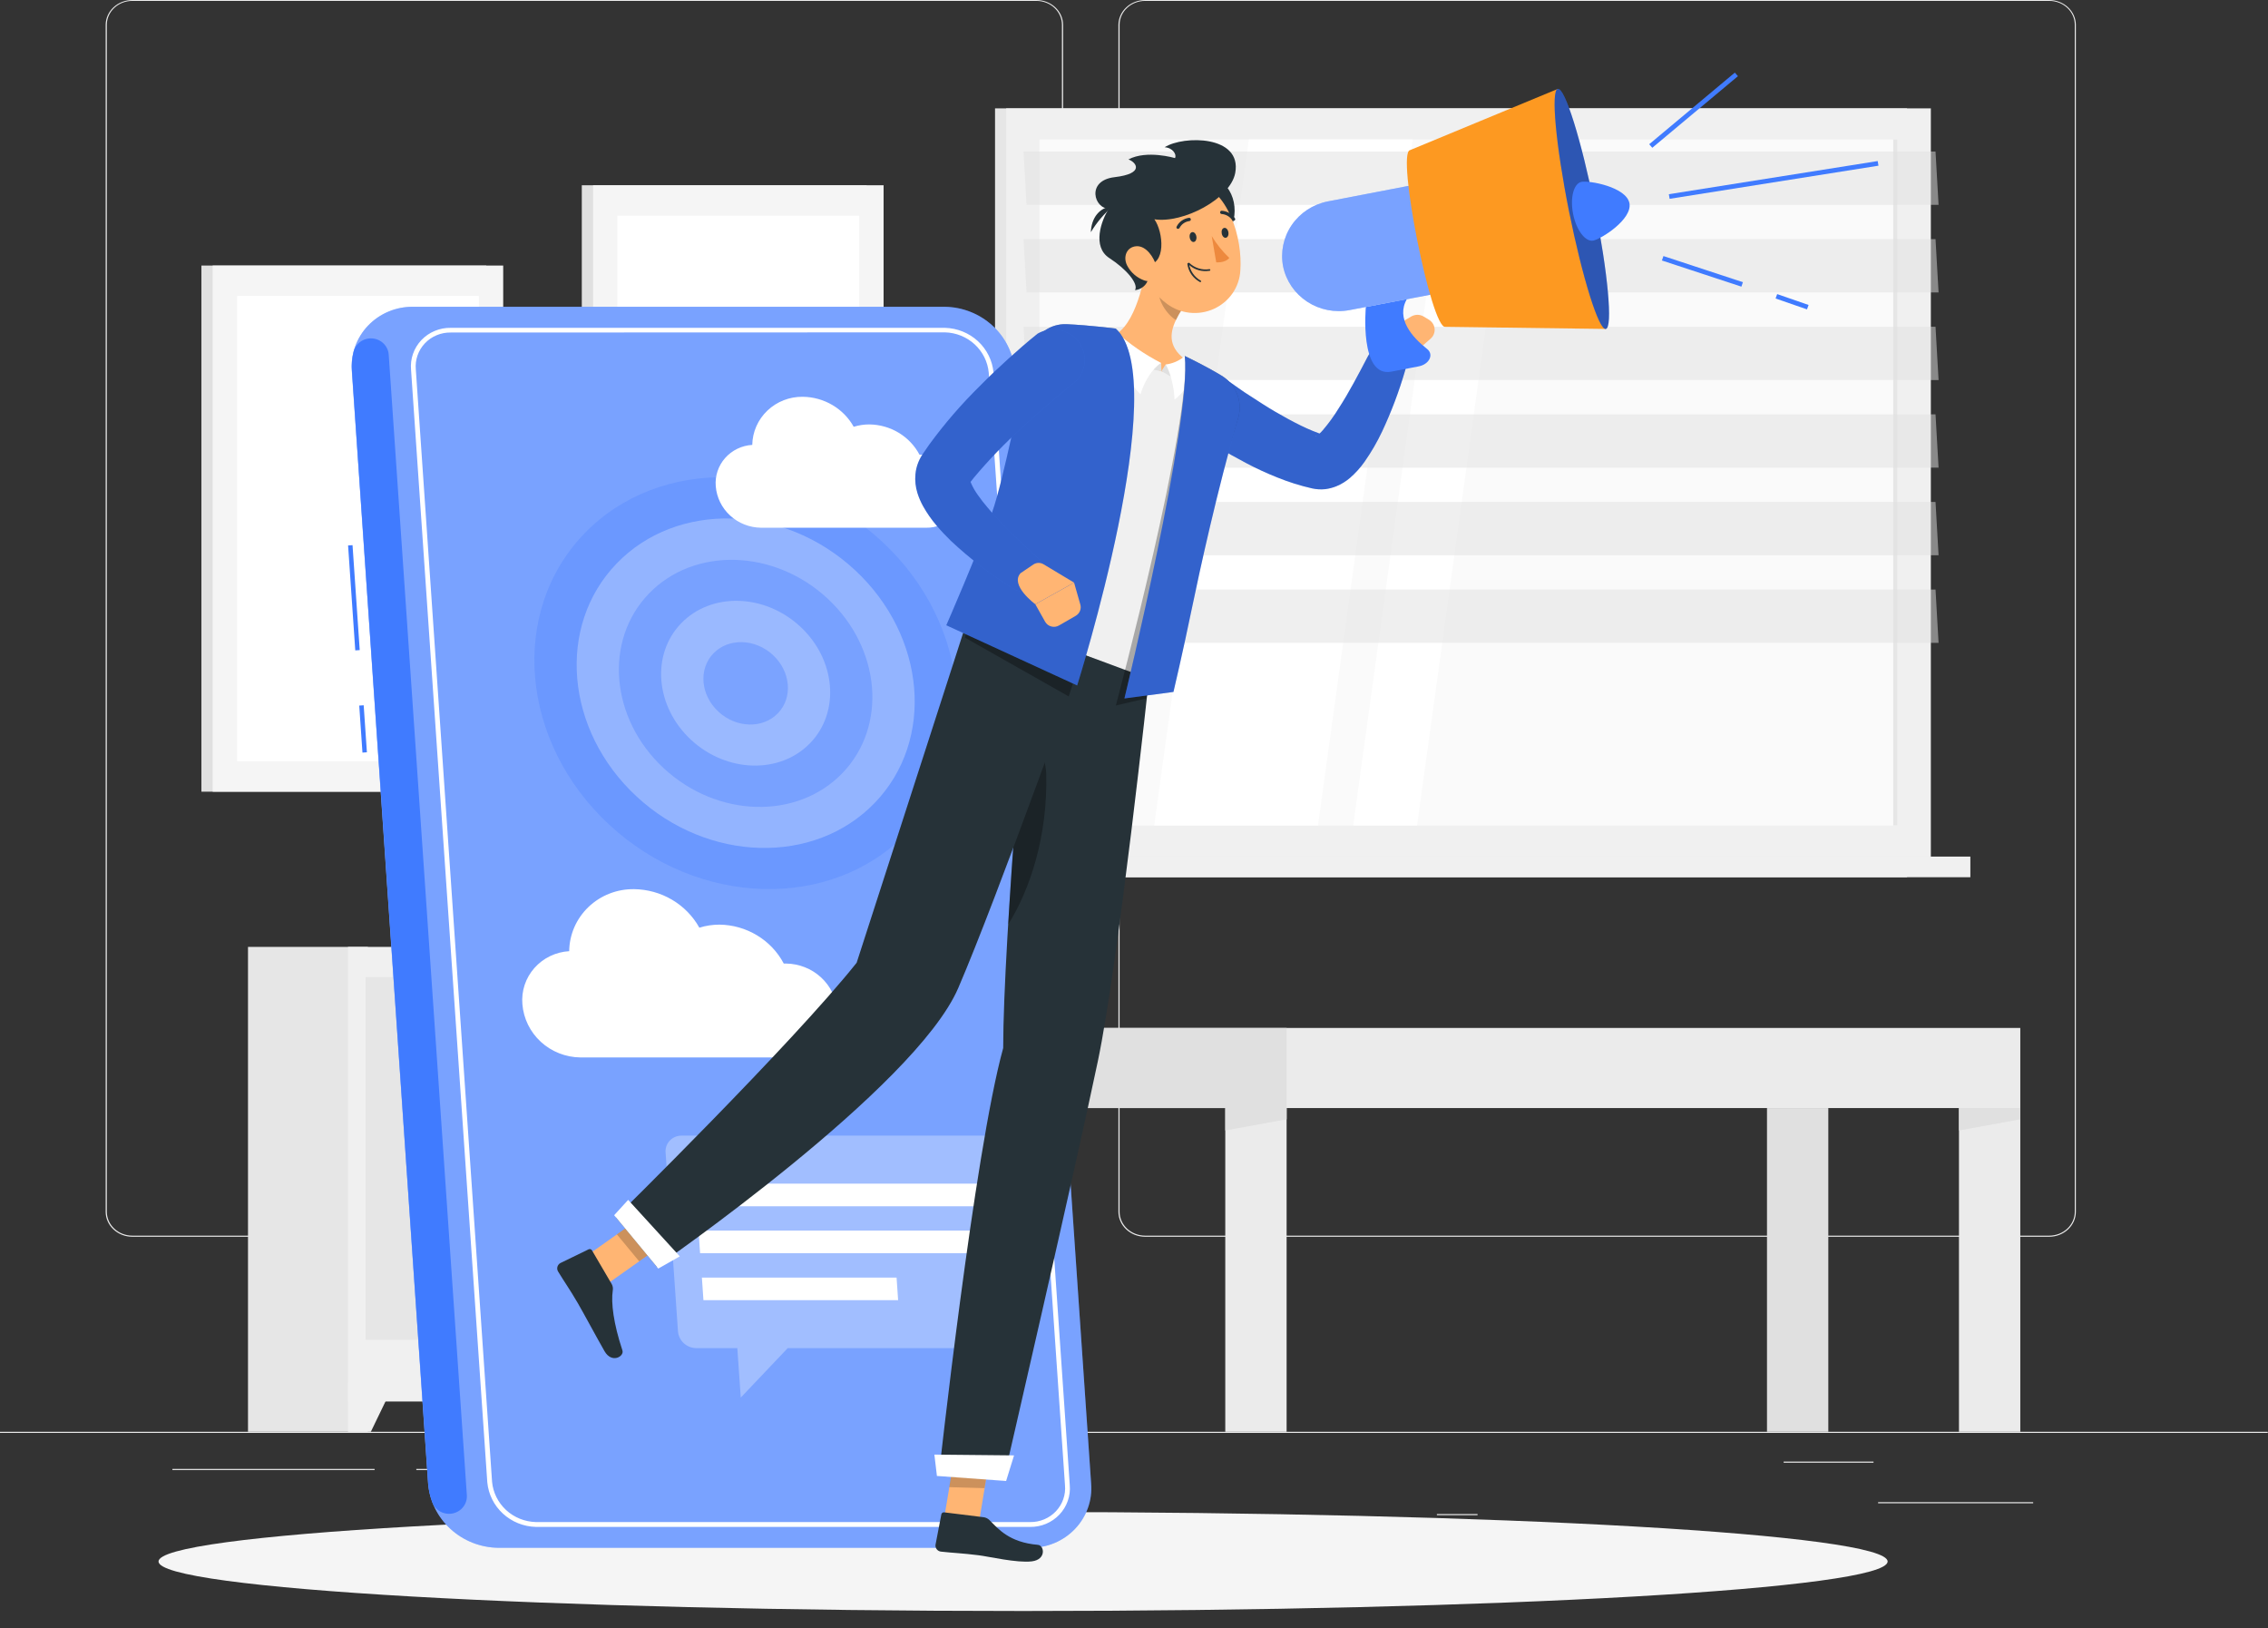 <svg width="124" height="89" viewBox="0 0 124 89" fill="none" xmlns="http://www.w3.org/2000/svg">
<rect x="0" y="0" width="124" height="89" fill="#333333" stroke="none"/>
<path d="M123.987 78.259H-4V78.319H123.987V78.259Z" fill="#EBEBEB"/>
<path d="M111.161 82.105H102.684V82.165H111.161V82.105Z" fill="#EBEBEB"/>
<path d="M80.783 82.755H78.559V82.815H80.783V82.755Z" fill="#EBEBEB"/>
<path d="M102.432 79.887H97.519V79.947H102.432V79.887Z" fill="#EBEBEB"/>
<path d="M20.481 80.289H9.426V80.348H20.481V80.289Z" fill="#EBEBEB"/>
<path d="M24.382 80.289H22.762V80.348H24.382V80.289Z" fill="#EBEBEB"/>
<path d="M53.636 81.297H29.656V81.357H53.636V81.297Z" fill="#EBEBEB"/>
<path d="M56.663 67.598H7.236C6.849 67.598 6.478 67.454 6.205 67.198C5.931 66.942 5.777 66.595 5.777 66.233V1.353C5.781 0.993 5.936 0.65 6.209 0.396C6.482 0.143 6.851 0.001 7.236 0H56.663C57.05 0 57.422 0.144 57.696 0.4C57.97 0.656 58.124 1.003 58.124 1.365V66.233C58.124 66.595 57.97 66.942 57.696 67.198C57.422 67.454 57.05 67.598 56.663 67.598V67.598ZM7.236 0.048C6.866 0.048 6.511 0.186 6.25 0.431C5.988 0.676 5.841 1.007 5.841 1.353V66.233C5.841 66.579 5.988 66.911 6.25 67.155C6.511 67.4 6.866 67.538 7.236 67.538H56.663C57.033 67.538 57.388 67.4 57.65 67.156C57.912 66.911 58.059 66.579 58.06 66.233V1.353C58.059 1.007 57.912 0.675 57.65 0.431C57.388 0.186 57.033 0.048 56.663 0.048H7.236Z" fill="#EBEBEB"/>
<path d="M112.039 67.598H62.61C62.223 67.598 61.851 67.454 61.577 67.198C61.303 66.942 61.149 66.595 61.148 66.233V1.353C61.153 0.993 61.308 0.649 61.582 0.396C61.855 0.143 62.225 0.001 62.61 0H112.039C112.423 0.001 112.792 0.144 113.065 0.397C113.337 0.65 113.492 0.994 113.495 1.353V66.233C113.495 66.594 113.342 66.941 113.069 67.197C112.796 67.453 112.426 67.597 112.039 67.598V67.598ZM62.61 0.048C62.24 0.048 61.885 0.186 61.623 0.431C61.361 0.675 61.213 1.007 61.212 1.353V66.233C61.213 66.579 61.361 66.911 61.623 67.156C61.885 67.4 62.24 67.538 62.61 67.538H112.039C112.409 67.538 112.764 67.4 113.026 67.156C113.288 66.911 113.436 66.579 113.436 66.233V1.353C113.436 1.007 113.288 0.675 113.026 0.431C112.764 0.186 112.409 0.048 112.039 0.048H62.61Z" fill="#EBEBEB"/>
<path d="M104.264 5.923H54.402V46.822H104.264V5.923Z" fill="#E6E6E6"/>
<path d="M105.567 5.923H55.012V46.822H105.567V5.923Z" fill="#F0F0F0"/>
<path d="M104.264 46.819H54.402V47.947H104.264V46.819Z" fill="#E6E6E6"/>
<path d="M107.727 46.819H57.172V47.947H107.727V46.819Z" fill="#F0F0F0"/>
<path d="M103.742 45.122V7.623L56.83 7.623V45.122H103.742Z" fill="#FAFAFA"/>
<path d="M63.105 45.12L68.279 7.623H77.235L72.059 45.12H63.105Z" fill="white"/>
<path d="M73.984 45.12L79.16 7.623H82.652L77.476 45.12H73.984Z" fill="white"/>
<path d="M103.742 45.119V7.62H103.512V45.119H103.742Z" fill="#E6E6E6"/>
<path opacity="0.5" d="M105.989 11.197H56.127L55.961 8.283H105.822L105.989 11.197Z" fill="#E0E0E0"/>
<path opacity="0.5" d="M105.989 15.984H56.127L55.961 13.072H105.822L105.989 15.984Z" fill="#E0E0E0"/>
<path opacity="0.5" d="M105.989 20.772H56.127L55.961 17.86H105.822L105.989 20.772Z" fill="#E0E0E0"/>
<path opacity="0.5" d="M105.989 25.562H56.127L55.961 22.648H105.822L105.989 25.562Z" fill="#E0E0E0"/>
<path opacity="0.5" d="M105.989 30.35H56.127L55.961 27.436H105.822L105.989 30.35Z" fill="#E0E0E0"/>
<path opacity="0.5" d="M105.989 35.138H56.127L55.961 32.224H105.822L105.989 35.138Z" fill="#E0E0E0"/>
<path d="M26.588 14.514H11.012V43.272H26.588V14.514Z" fill="#E0E0E0"/>
<path d="M27.512 14.514H11.629V43.272H27.512V14.514Z" fill="#F5F5F5"/>
<path d="M12.961 16.177L12.961 41.608H26.182V16.177H12.961Z" fill="white"/>
<path d="M47.385 10.126H31.809V38.884H47.385V10.126Z" fill="#E0E0E0"/>
<path d="M48.309 10.126H32.426V38.884H48.309V10.126Z" fill="#F5F5F5"/>
<path d="M33.754 11.789V37.22H46.978V11.789H33.754Z" fill="white"/>
<path d="M44.618 51.755H38.062V78.259H44.618V51.755Z" fill="#E6E6E6"/>
<path d="M43.372 78.259H44.616V75.561H42.066L43.372 78.259Z" fill="#F0F0F0"/>
<path d="M20.114 51.755H13.559V78.259H20.114V51.755Z" fill="#E6E6E6"/>
<path d="M44.62 51.755H19.027V76.603H44.62V51.755Z" fill="#F0F0F0"/>
<path d="M32.238 53.407V73.227H43.65V53.407H32.238Z" fill="#E6E6E6"/>
<path d="M19.988 53.407V73.227H31.4V53.407H19.988Z" fill="#E6E6E6"/>
<path d="M26.823 54.165H24.566C23.619 54.173 22.701 53.868 21.973 53.304H29.416C28.688 53.868 27.77 54.173 26.823 54.165Z" fill="#F0F0F0"/>
<path d="M39.187 54.165H36.929C35.983 54.174 35.064 53.869 34.336 53.304H41.78C41.052 53.868 40.133 54.173 39.187 54.165Z" fill="#F0F0F0"/>
<path d="M20.274 78.259H19.027V75.561H21.579L20.274 78.259Z" fill="#F0F0F0"/>
<path d="M25.031 49.226C25.031 49.226 25.226 51.755 32.688 51.755C40.149 51.755 40.344 49.226 40.344 49.226H25.031Z" fill="#E6E6E6"/>
<path d="M54.445 60.564L110.457 60.564V56.185L54.445 56.185V60.564Z" fill="#EBEBEB"/>
<path d="M54.445 60.564H70.344V56.185H54.445V60.564Z" fill="#E0E0E0"/>
<path d="M107.104 78.259H110.457V60.564H107.104V78.259Z" fill="#EBEBEB"/>
<path d="M107.105 61.79L110.459 61.178V60.564H107.105V61.79Z" fill="#E0E0E0"/>
<path d="M54.447 78.259H57.801V60.564H54.447V78.259Z" fill="#E0E0E0"/>
<path d="M66.99 78.259H70.344V60.564H66.99V78.259Z" fill="#EBEBEB"/>
<path d="M66.992 61.79L70.346 61.178V60.564H66.992V61.79Z" fill="#E0E0E0"/>
<path d="M96.608 78.259H99.961V60.564H96.608V78.259Z" fill="#E0E0E0"/>
<path d="M55.936 88.053C82.041 88.053 103.203 86.842 103.203 85.347C103.203 83.853 82.041 82.642 55.936 82.642C29.83 82.642 8.668 83.853 8.668 85.347C8.668 86.842 29.83 88.053 55.936 88.053Z" fill="#F5F5F5"/>
<path d="M51.662 16.768H22.581C22.121 16.763 21.664 16.852 21.241 17.03C20.817 17.208 20.436 17.47 20.122 17.799C19.807 18.129 19.566 18.52 19.414 18.946C19.261 19.372 19.201 19.824 19.236 20.274L23.405 81.084C23.484 82.031 23.919 82.916 24.627 83.566C25.334 84.215 26.263 84.583 27.233 84.598H56.314C56.775 84.603 57.232 84.514 57.656 84.336C58.08 84.158 58.462 83.895 58.776 83.564C59.091 83.234 59.331 82.842 59.483 82.415C59.635 81.988 59.693 81.535 59.656 81.084L55.487 20.274C55.407 19.329 54.971 18.446 54.264 17.798C53.557 17.15 52.63 16.783 51.662 16.768Z" fill="#407BFF"/>
<path opacity="0.3" d="M51.662 16.768H22.581C22.121 16.763 21.664 16.852 21.241 17.03C20.817 17.208 20.436 17.47 20.122 17.799C19.807 18.129 19.566 18.52 19.414 18.946C19.261 19.372 19.201 19.824 19.236 20.274L23.405 81.084C23.484 82.031 23.919 82.916 24.627 83.566C25.334 84.215 26.263 84.583 27.233 84.598H56.314C56.775 84.603 57.232 84.514 57.656 84.336C58.08 84.158 58.462 83.895 58.776 83.564C59.091 83.234 59.331 82.842 59.483 82.415C59.635 81.988 59.693 81.535 59.656 81.084L55.487 20.274C55.407 19.329 54.971 18.446 54.264 17.798C53.557 17.15 52.63 16.783 51.662 16.768Z" fill="white"/>
<path d="M19.274 29.797L19.031 29.813L19.424 35.549L19.667 35.533L19.274 29.797Z" fill="#407BFF"/>
<path d="M19.884 38.548L19.641 38.565L19.817 41.135L20.06 41.119L19.884 38.548Z" fill="#407BFF"/>
<path d="M25.523 81.705C25.543 81.937 25.476 82.168 25.334 82.355C25.193 82.542 24.987 82.671 24.755 82.72C24.523 82.769 24.281 82.733 24.074 82.619C23.867 82.505 23.71 82.322 23.631 82.102C23.51 81.778 23.436 81.44 23.412 81.096L19.243 20.274C19.218 19.932 19.246 19.588 19.326 19.253C19.375 19.026 19.507 18.823 19.697 18.684C19.888 18.545 20.123 18.479 20.36 18.498C20.597 18.517 20.818 18.62 20.983 18.788C21.147 18.955 21.244 19.176 21.254 19.409L25.523 81.705Z" fill="#407BFF"/>
<path d="M56.316 83.457H29.297C28.626 83.439 27.985 83.181 27.496 82.73C27.006 82.28 26.703 81.669 26.642 81.014L22.473 20.207C22.447 19.913 22.483 19.617 22.581 19.338C22.678 19.06 22.834 18.804 23.039 18.588C23.244 18.373 23.493 18.201 23.77 18.086C24.047 17.971 24.345 17.914 24.645 17.919H51.664C52.335 17.937 52.975 18.195 53.465 18.645C53.954 19.095 54.258 19.705 54.319 20.36L58.488 81.169C58.514 81.463 58.477 81.758 58.379 82.037C58.281 82.316 58.125 82.571 57.92 82.786C57.715 83.002 57.467 83.173 57.19 83.289C56.914 83.404 56.616 83.462 56.316 83.457ZM24.645 18.175C24.381 18.17 24.118 18.22 23.874 18.322C23.63 18.423 23.411 18.574 23.231 18.764C23.051 18.954 22.913 19.18 22.828 19.425C22.742 19.671 22.71 19.931 22.734 20.19L26.903 80.988C26.957 81.579 27.231 82.13 27.672 82.537C28.113 82.943 28.692 83.176 29.297 83.192H56.316C56.58 83.197 56.843 83.147 57.087 83.045C57.331 82.944 57.55 82.793 57.73 82.603C57.91 82.412 58.048 82.187 58.133 81.942C58.219 81.696 58.251 81.435 58.227 81.177L54.058 20.369C54.004 19.778 53.73 19.227 53.289 18.821C52.848 18.415 52.269 18.181 51.664 18.166L24.645 18.175Z" fill="white"/>
<g opacity="0.5">
<path opacity="0.5" d="M49.587 45.517C53.708 41.244 53.099 34.12 48.229 29.604C43.358 25.088 36.069 24.89 31.949 29.162C27.828 33.434 28.437 40.559 33.307 45.075C38.178 49.591 45.467 49.789 49.587 45.517Z" fill="#407BFF"/>
<path opacity="0.5" d="M47.824 43.884C51.12 40.466 50.634 34.767 46.737 31.154C42.841 27.541 37.01 27.383 33.714 30.801C30.418 34.218 30.905 39.917 34.801 43.53C38.697 47.143 44.528 47.301 47.824 43.884Z" fill="white"/>
<path opacity="0.5" d="M46.056 42.258C48.529 39.696 48.164 35.422 45.243 32.712C42.321 30.002 37.949 29.883 35.477 32.445C33.004 35.008 33.368 39.282 36.29 41.992C39.212 44.701 43.584 44.821 46.056 42.258Z" fill="#407BFF"/>
<path opacity="0.5" d="M44.296 40.614C45.944 38.905 45.701 36.054 43.752 34.247C41.803 32.441 38.887 32.361 37.239 34.071C35.59 35.78 35.834 38.63 37.782 40.437C39.731 42.244 42.647 42.323 44.296 40.614Z" fill="white"/>
<path opacity="0.5" d="M42.532 38.985C43.357 38.131 43.235 36.706 42.261 35.802C41.287 34.898 39.829 34.859 39.004 35.713C38.18 36.568 38.301 37.993 39.276 38.896C40.25 39.8 41.708 39.84 42.532 38.985Z" fill="#407BFF"/>
</g>
<path d="M42.98 52.665C42.937 52.665 42.895 52.665 42.851 52.665C42.517 52.032 42.013 51.499 41.394 51.125C40.775 50.75 40.063 50.547 39.336 50.538C38.963 50.538 38.592 50.594 38.236 50.705C37.886 50.075 37.37 49.548 36.743 49.178C36.116 48.808 35.4 48.608 34.667 48.599C34.207 48.593 33.75 48.675 33.323 48.842C32.895 49.009 32.506 49.257 32.176 49.572C31.847 49.887 31.584 50.263 31.402 50.677C31.221 51.092 31.125 51.538 31.12 51.989C30.756 52.01 30.401 52.102 30.074 52.26C29.747 52.418 29.455 52.639 29.217 52.909C28.978 53.18 28.797 53.494 28.684 53.834C28.572 54.174 28.53 54.532 28.561 54.888C28.624 55.673 28.984 56.407 29.57 56.945C30.157 57.483 30.927 57.787 31.73 57.797H43.339C43.676 57.801 44.01 57.736 44.32 57.606C44.63 57.476 44.908 57.283 45.138 57.041C45.367 56.8 45.542 56.513 45.653 56.201C45.763 55.889 45.805 55.557 45.777 55.228C45.719 54.536 45.401 53.891 44.884 53.417C44.367 52.943 43.688 52.675 42.98 52.665Z" fill="white"/>
<path d="M50.373 24.855H50.274C50.013 24.361 49.62 23.946 49.137 23.654C48.655 23.363 48.1 23.205 47.533 23.198C47.242 23.197 46.953 23.241 46.675 23.327C46.402 22.836 46 22.426 45.511 22.138C45.022 21.85 44.464 21.694 43.894 21.687C43.172 21.677 42.475 21.948 41.957 22.441C41.438 22.934 41.141 23.609 41.129 24.317C40.845 24.333 40.568 24.405 40.313 24.529C40.058 24.652 39.831 24.824 39.645 25.035C39.459 25.245 39.318 25.491 39.23 25.756C39.142 26.02 39.109 26.3 39.133 26.578C39.182 27.189 39.463 27.761 39.92 28.18C40.377 28.599 40.977 28.836 41.602 28.844H50.651C50.914 28.848 51.175 28.797 51.417 28.696C51.659 28.595 51.877 28.445 52.056 28.256C52.236 28.067 52.373 27.844 52.459 27.6C52.545 27.357 52.578 27.098 52.555 26.841C52.507 26.304 52.257 25.803 51.854 25.436C51.451 25.069 50.923 24.862 50.373 24.855Z" fill="white"/>
<path opacity="0.3" d="M53.979 62.071H37.265C37.144 62.07 37.024 62.093 36.913 62.14C36.802 62.187 36.702 62.255 36.62 62.342C36.538 62.428 36.474 62.531 36.435 62.643C36.395 62.755 36.38 62.874 36.39 62.992L37.067 72.766C37.087 73.014 37.2 73.246 37.386 73.417C37.571 73.587 37.815 73.683 38.069 73.686H40.312L40.5 76.389L43.067 73.686H54.769C54.889 73.688 55.009 73.665 55.121 73.618C55.232 73.572 55.332 73.503 55.414 73.416C55.497 73.329 55.56 73.227 55.599 73.115C55.639 73.003 55.654 72.884 55.644 72.766L54.968 62.992C54.948 62.746 54.836 62.516 54.653 62.346C54.471 62.176 54.23 62.078 53.979 62.071Z" fill="white"/>
<path d="M53.845 68.497H38.277L38.191 67.261H53.762L53.845 68.497Z" fill="white"/>
<path d="M49.104 71.064H38.46L38.375 69.829H49.019L49.104 71.064Z" fill="white"/>
<path d="M53.672 65.93H38.101L38.016 64.694H53.586L53.672 65.93Z" fill="white"/>
<path d="M67.058 20.752L67.7 21.204C67.922 21.363 68.147 21.514 68.373 21.655C68.823 21.949 69.277 22.243 69.735 22.511C70.194 22.779 70.657 23.032 71.115 23.257C71.545 23.469 71.99 23.651 72.446 23.799C72.345 23.775 72.24 23.77 72.137 23.785C72.075 23.793 72.015 23.809 71.959 23.835C71.888 23.871 71.91 23.874 71.946 23.852C72.088 23.756 72.215 23.642 72.324 23.513C72.645 23.137 72.935 22.738 73.192 22.317C73.477 21.878 73.75 21.412 74.011 20.933C74.272 20.456 74.533 19.965 74.774 19.499L74.791 19.468C74.915 19.23 75.124 19.045 75.379 18.95C75.634 18.855 75.916 18.857 76.17 18.954C76.424 19.052 76.631 19.238 76.752 19.478C76.874 19.718 76.899 19.993 76.825 20.25C76.493 21.389 76.073 22.501 75.569 23.577C75.296 24.156 74.974 24.712 74.606 25.238C74.376 25.565 74.107 25.863 73.804 26.125C73.582 26.314 73.332 26.468 73.061 26.579C72.87 26.656 72.67 26.708 72.466 26.735C72.221 26.762 71.974 26.748 71.734 26.694C71.083 26.546 70.445 26.345 69.828 26.094C69.25 25.864 68.685 25.603 68.136 25.313C67.595 25.03 67.067 24.733 66.554 24.421C66.298 24.263 66.044 24.103 65.793 23.943C65.542 23.783 65.306 23.615 65.03 23.419C64.722 23.141 64.53 22.762 64.489 22.353C64.448 21.945 64.561 21.536 64.808 21.204C65.054 20.872 65.417 20.641 65.826 20.554C66.235 20.467 66.662 20.531 67.027 20.733L67.058 20.752Z" fill="#407BFF"/>
<path opacity="0.2" d="M67.058 20.752L67.7 21.204C67.922 21.363 68.147 21.514 68.373 21.655C68.823 21.949 69.277 22.243 69.735 22.511C70.194 22.779 70.657 23.032 71.115 23.257C71.545 23.469 71.99 23.651 72.446 23.799C72.345 23.775 72.24 23.77 72.137 23.785C72.075 23.793 72.015 23.809 71.959 23.835C71.888 23.871 71.91 23.874 71.946 23.852C72.088 23.756 72.215 23.642 72.324 23.513C72.645 23.137 72.935 22.738 73.192 22.317C73.477 21.878 73.75 21.412 74.011 20.933C74.272 20.456 74.533 19.965 74.774 19.499L74.791 19.468C74.915 19.23 75.124 19.045 75.379 18.95C75.634 18.855 75.916 18.857 76.17 18.954C76.424 19.052 76.631 19.238 76.752 19.478C76.874 19.718 76.899 19.993 76.825 20.25C76.493 21.389 76.073 22.501 75.569 23.577C75.296 24.156 74.974 24.712 74.606 25.238C74.376 25.565 74.107 25.863 73.804 26.125C73.582 26.314 73.332 26.468 73.061 26.579C72.87 26.656 72.67 26.708 72.466 26.735C72.221 26.762 71.974 26.748 71.734 26.694C71.083 26.546 70.445 26.345 69.828 26.094C69.25 25.864 68.685 25.603 68.136 25.313C67.595 25.03 67.067 24.733 66.554 24.421C66.298 24.263 66.044 24.103 65.793 23.943C65.542 23.783 65.306 23.615 65.03 23.419C64.722 23.141 64.53 22.762 64.489 22.353C64.448 21.945 64.561 21.536 64.808 21.204C65.054 20.872 65.417 20.641 65.826 20.554C66.235 20.467 66.662 20.531 67.027 20.733L67.058 20.752Z" fill="black"/>
<path d="M75.387 19.052L76.048 17.957L77.316 19.299C77.133 19.688 76.802 19.992 76.394 20.147C76.303 20.178 76.205 20.187 76.109 20.175C76.013 20.162 75.921 20.128 75.841 20.075L75.597 19.922C75.455 19.831 75.354 19.691 75.315 19.529C75.275 19.366 75.302 19.196 75.387 19.052Z" fill="#FFB573"/>
<path d="M77.844 17.305L78.124 17.474C78.212 17.528 78.286 17.601 78.34 17.687C78.394 17.773 78.427 17.871 78.436 17.972C78.444 18.073 78.429 18.175 78.39 18.269C78.352 18.363 78.292 18.447 78.214 18.514L77.315 19.298L76.047 17.957L77.151 17.302C77.256 17.24 77.376 17.207 77.498 17.207C77.62 17.208 77.74 17.242 77.844 17.305Z" fill="#FFB573"/>
<path d="M51.551 83.406L53.482 83.461L54.208 79.077L52.28 79.022L51.551 83.406Z" fill="#FFB573"/>
<path d="M53.783 82.928L51.625 82.661C51.589 82.655 51.552 82.664 51.523 82.685C51.493 82.706 51.473 82.738 51.467 82.773L51.148 84.432C51.136 84.52 51.16 84.609 51.215 84.679C51.27 84.749 51.35 84.795 51.44 84.807C52.193 84.889 52.556 84.889 53.505 85.006C54.087 85.08 55.606 85.438 56.413 85.34C57.22 85.242 57.098 84.466 56.747 84.437C55.175 84.303 54.585 83.569 54.097 83.084C54.013 83 53.902 82.945 53.783 82.928Z" fill="#263238"/>
<path opacity="0.2" d="M52.274 79.025L54.205 79.08L53.829 81.339L51.898 81.284L52.274 79.025Z" fill="black"/>
<path d="M62.828 37.005C62.828 37.005 61.143 52.684 60.022 58.009C58.803 63.842 54.861 80.904 54.861 80.904L51.328 80.648C51.328 80.648 53.264 62.998 54.848 57.285C54.848 51.352 56.311 34.725 56.311 34.725L62.828 37.005Z" fill="#263238"/>
<path opacity="0.3" d="M57.201 42.305C57.169 41.079 56.491 40.684 55.823 40.699C55.579 43.648 55.319 47.265 55.121 50.528C56.306 48.644 57.288 45.711 57.201 42.305Z" fill="black"/>
<path d="M51.225 80.672L55.008 80.947L55.442 79.548L51.086 79.505L51.225 80.672Z" fill="white"/>
<path d="M31.969 68.713L33.185 70.187L36.825 67.613L35.606 66.141L31.969 68.713Z" fill="#FFB573"/>
<path d="M33.448 70.19L32.366 68.343C32.349 68.311 32.32 68.288 32.285 68.277C32.251 68.266 32.213 68.269 32.181 68.285L30.637 69.036C30.559 69.079 30.502 69.152 30.477 69.237C30.453 69.322 30.464 69.413 30.508 69.49C30.896 70.128 31.115 70.413 31.591 71.225C31.883 71.725 32.654 73.161 33.053 73.855C33.453 74.548 34.143 74.134 34.029 73.807C33.541 72.334 33.402 71.209 33.502 70.537C33.524 70.419 33.505 70.297 33.448 70.19Z" fill="#263238"/>
<path opacity="0.2" d="M35.604 66.141L36.823 67.615L34.946 68.94L33.727 67.467L35.604 66.141Z" fill="black"/>
<path d="M59.303 35.657C59.303 35.657 54.552 48.991 52.392 54.001C50.03 59.487 35.903 69.23 35.903 69.23L33.672 66.531C33.672 66.531 43.272 57.096 46.836 52.622C48.811 46.529 53.026 33.456 53.026 33.456L59.303 35.657Z" fill="#263238"/>
<path d="M33.578 66.421L35.989 69.337L37.167 68.67L34.344 65.582L33.578 66.421Z" fill="white"/>
<path d="M62.81 37.096L53.02 33.456C53.263 32.579 54.543 30.002 55.682 26.414C56.543 23.763 57.169 21.044 57.554 18.287C57.564 18.206 57.59 18.129 57.632 18.059C57.674 17.989 57.729 17.928 57.796 17.88C57.862 17.832 57.938 17.798 58.018 17.779C58.099 17.761 58.182 17.759 58.263 17.773C58.446 17.804 58.663 17.845 58.902 17.89C59.519 18.012 60.289 18.184 61.023 18.404C62.431 18.809 63.815 19.293 65.167 19.852C65.62 20.052 66.061 20.278 66.486 20.529C66.74 20.67 66.975 20.841 67.186 21.038C67.262 21.098 67.326 21.173 67.372 21.257C67.419 21.342 67.447 21.435 67.457 21.53C67.457 22.903 66.055 28.219 62.81 37.096Z" fill="#F0F0F0"/>
<path d="M64.972 19.764C63.87 19.061 63.924 18.258 64.297 17.484C64.39 17.292 64.495 17.106 64.611 16.927L63.551 15.17L62.771 13.881C62.6 15.296 62.078 17.802 60.859 18.356C61.526 19.278 62.477 19.966 63.573 20.316C65.372 20.866 64.972 19.764 64.972 19.764Z" fill="#FFB573"/>
<path d="M63.502 20.288L63.485 19.838L62.266 20.073L63.502 20.288Z" fill="#E0E0E0"/>
<path d="M63.5 20.288L63.727 19.922L64.514 20.861L63.5 20.288Z" fill="#E0E0E0"/>
<path d="M61.022 18.141C61.764 18.81 62.592 19.381 63.484 19.838C62.997 20.132 62.534 20.907 62.358 21.547C61.963 21.277 60.383 18.729 60.164 18.029L61.022 18.141Z" fill="white"/>
<path d="M64.741 19.492C64.452 19.729 64.1 19.878 63.727 19.922C63.987 20.298 64.214 21.271 64.214 21.835C64.67 21.543 65.375 20.525 65.487 20.064L64.741 19.492Z" fill="white"/>
<path opacity="0.3" d="M64.779 19.459C64.779 19.459 65.844 19.96 66.785 20.529C67.171 20.762 67.469 21.112 67.634 21.525C67.8 21.939 67.823 22.394 67.702 22.822C66.539 26.852 64.969 30.765 64.318 32.942C63.629 35.263 62.668 38.175 62.668 38.175L61.008 38.559C61.008 38.559 65.169 22.953 64.779 19.459Z" fill="black"/>
<path opacity="0.3" d="M60.999 17.959C60.999 17.959 59.568 17.775 58.318 17.72C57.879 17.701 57.447 17.83 57.094 18.087C56.742 18.343 56.49 18.711 56.382 19.128C55.748 21.585 55.28 26.285 54.639 28.113C53.842 30.398 52.762 34.854 52.762 34.854L58.432 38.066C58.432 38.066 64.161 20.811 60.999 17.959Z" fill="black"/>
<path d="M61 17.959C61 17.959 59.569 17.775 58.318 17.72C57.88 17.701 57.447 17.83 57.095 18.087C56.742 18.343 56.491 18.711 56.382 19.128C55.749 21.585 54.886 26.175 54.242 28.006C53.44 30.291 51.738 34.175 51.738 34.175L58.891 37.464C58.891 37.464 64.162 20.811 61 17.959Z" fill="#407BFF"/>
<path opacity="0.2" d="M61 17.959C61 17.959 59.569 17.775 58.318 17.72C57.88 17.701 57.447 17.83 57.095 18.087C56.742 18.343 56.491 18.711 56.382 19.128C55.749 21.585 54.886 26.175 54.242 28.006C53.44 30.291 51.738 34.175 51.738 34.175L58.891 37.464C58.891 37.464 64.162 20.811 61 17.959Z" fill="black"/>
<path d="M64.777 19.459C64.777 19.459 65.843 19.96 66.784 20.529C67.169 20.762 67.467 21.112 67.632 21.525C67.798 21.939 67.822 22.394 67.7 22.822C66.537 26.852 65.618 31.075 65.155 33.298C64.668 35.665 64.158 37.819 64.158 37.819L61.477 38.175C61.477 38.175 65.168 22.953 64.777 19.459Z" fill="#407BFF"/>
<path opacity="0.2" d="M64.777 19.459C64.777 19.459 65.843 19.96 66.784 20.529C67.169 20.762 67.467 21.112 67.632 21.525C67.798 21.939 67.822 22.394 67.7 22.822C66.537 26.852 65.618 31.075 65.155 33.298C64.668 35.665 64.158 37.819 64.158 37.819L61.477 38.175C61.477 38.175 65.168 22.953 64.777 19.459Z" fill="black"/>
<path opacity="0.2" d="M64.608 16.927C64.492 17.109 64.387 17.297 64.294 17.491C63.772 17.183 63.236 16.332 63.363 15.741C63.402 15.545 63.465 15.353 63.548 15.17L64.608 16.927Z" fill="black"/>
<path d="M66.113 9.68C67.41 9.845 67.885 11.561 67.168 12.694C65.993 11.023 66.113 9.68 66.113 9.68Z" fill="#263238"/>
<path d="M62.074 12.844C62.512 14.682 62.671 15.777 63.795 16.602C64.157 16.874 64.588 17.044 65.042 17.093C65.495 17.142 65.954 17.069 66.368 16.881C66.782 16.692 67.136 16.397 67.391 16.026C67.646 15.655 67.792 15.222 67.815 14.775C67.937 13.057 67.2 10.339 65.214 9.847C64.786 9.728 64.335 9.723 63.904 9.83C63.474 9.937 63.08 10.153 62.761 10.457C62.443 10.761 62.212 11.141 62.091 11.56C61.971 11.979 61.965 12.422 62.074 12.844Z" fill="#FFB573"/>
<path d="M62.654 14.482C63.783 14.513 63.607 12.679 63.115 11.986C64.68 12.225 67.274 10.87 67.535 9.45C67.913 7.392 64.712 7.392 63.676 8.047C64.122 8.078 64.349 8.448 64.241 8.64C64.241 8.64 62.696 8.181 61.696 8.714C62.133 8.872 62.596 9.488 60.935 9.684C59.356 9.871 59.834 11.429 60.631 11.4C60.207 12.039 59.697 13.49 60.653 14.106C61.608 14.723 62.262 15.526 62.054 15.856C62.389 15.844 63.098 15.45 62.654 14.482Z" fill="#263238"/>
<path d="M60.86 11.257C60.104 11.329 59.67 11.907 59.641 12.691C59.964 12.151 60.376 11.666 60.86 11.257Z" fill="#263238"/>
<path d="M61.622 14.505C61.815 14.883 62.146 15.175 62.549 15.323C63.078 15.511 63.355 15.053 63.219 14.541C63.095 14.077 62.67 13.425 62.134 13.458C61.598 13.492 61.388 14.037 61.622 14.505Z" fill="#FFB573"/>
<path d="M65.046 12.985C65.07 13.136 65.175 13.246 65.275 13.224C65.375 13.203 65.436 13.078 65.411 12.928C65.387 12.777 65.282 12.665 65.18 12.689C65.077 12.713 65.019 12.835 65.046 12.985Z" fill="#263238"/>
<path d="M66.796 12.756C66.82 12.906 66.922 13.016 67.025 12.995C67.127 12.973 67.186 12.849 67.161 12.696C67.137 12.543 67.032 12.435 66.93 12.457C66.827 12.478 66.769 12.603 66.796 12.756Z" fill="#263238"/>
<path d="M66.25 12.904C66.515 13.342 66.838 13.744 67.21 14.099C66.981 14.384 66.496 14.338 66.496 14.338L66.25 12.904Z" fill="#ED893E"/>
<path d="M65.941 14.819C65.76 14.823 65.581 14.792 65.413 14.727C65.246 14.661 65.094 14.563 64.966 14.438C64.958 14.43 64.953 14.419 64.953 14.407C64.953 14.396 64.958 14.385 64.966 14.376C64.97 14.372 64.975 14.369 64.981 14.366C64.986 14.364 64.993 14.363 64.999 14.363C65.005 14.363 65.011 14.364 65.016 14.366C65.022 14.369 65.027 14.372 65.031 14.376C65.173 14.51 65.344 14.611 65.531 14.669C65.719 14.728 65.917 14.743 66.112 14.713C66.118 14.711 66.125 14.71 66.132 14.711C66.138 14.712 66.145 14.714 66.151 14.718C66.156 14.721 66.161 14.726 66.165 14.732C66.169 14.737 66.171 14.744 66.172 14.75C66.173 14.757 66.172 14.764 66.17 14.77C66.168 14.776 66.165 14.782 66.16 14.787C66.156 14.792 66.15 14.796 66.144 14.798C66.137 14.801 66.13 14.802 66.124 14.802C66.063 14.812 66.002 14.818 65.941 14.819Z" fill="#263238"/>
<path d="M65.45 15.316C65.304 15.21 65.181 15.077 65.09 14.924C64.999 14.77 64.94 14.6 64.918 14.424C64.917 14.412 64.921 14.401 64.929 14.392C64.937 14.383 64.948 14.377 64.96 14.376C64.966 14.376 64.972 14.376 64.977 14.378C64.983 14.38 64.988 14.382 64.993 14.386C64.997 14.39 65.001 14.395 65.004 14.4C65.006 14.405 65.008 14.411 65.008 14.417C65.037 14.608 65.109 14.79 65.22 14.949C65.33 15.108 65.476 15.241 65.647 15.337C65.652 15.34 65.657 15.344 65.66 15.348C65.664 15.353 65.667 15.358 65.668 15.364C65.67 15.369 65.671 15.375 65.67 15.381C65.669 15.386 65.667 15.392 65.664 15.397C65.661 15.402 65.657 15.407 65.652 15.41C65.647 15.414 65.642 15.417 65.636 15.418C65.63 15.42 65.624 15.42 65.618 15.419C65.612 15.419 65.606 15.417 65.601 15.414C65.549 15.383 65.498 15.351 65.45 15.316Z" fill="#263238"/>
<path d="M64.414 12.505C64.4 12.508 64.385 12.508 64.371 12.505C64.36 12.499 64.35 12.492 64.342 12.483C64.334 12.474 64.328 12.463 64.324 12.452C64.321 12.44 64.32 12.428 64.321 12.416C64.322 12.405 64.326 12.393 64.332 12.383C64.396 12.255 64.491 12.144 64.609 12.061C64.728 11.977 64.865 11.924 65.009 11.905C65.021 11.904 65.033 11.905 65.045 11.909C65.056 11.912 65.067 11.918 65.076 11.926C65.085 11.934 65.093 11.944 65.098 11.954C65.103 11.965 65.106 11.976 65.107 11.988C65.108 12 65.106 12.012 65.103 12.023C65.099 12.034 65.093 12.045 65.085 12.054C65.077 12.063 65.067 12.07 65.056 12.075C65.045 12.08 65.034 12.083 65.021 12.084C64.909 12.1 64.803 12.142 64.711 12.206C64.619 12.27 64.544 12.356 64.492 12.454C64.486 12.469 64.475 12.482 64.461 12.491C64.447 12.5 64.431 12.505 64.414 12.505Z" fill="#263238"/>
<path d="M67.445 12.07C67.43 12.07 67.416 12.067 67.403 12.06C67.389 12.053 67.378 12.044 67.37 12.031C67.305 11.935 67.219 11.855 67.117 11.797C67.016 11.739 66.902 11.705 66.785 11.697C66.763 11.693 66.743 11.682 66.729 11.666C66.715 11.65 66.707 11.629 66.707 11.607C66.707 11.586 66.715 11.565 66.729 11.548C66.743 11.532 66.763 11.521 66.785 11.518C66.931 11.526 67.073 11.567 67.2 11.638C67.327 11.71 67.435 11.809 67.516 11.929C67.523 11.938 67.528 11.949 67.531 11.96C67.533 11.972 67.534 11.984 67.532 11.995C67.53 12.007 67.525 12.018 67.519 12.028C67.512 12.038 67.504 12.046 67.494 12.053C67.48 12.064 67.463 12.07 67.445 12.07Z" fill="#263238"/>
<path d="M58.843 20.814C58.356 21.203 57.841 21.636 57.351 22.059C56.861 22.482 56.362 22.917 55.889 23.362C54.948 24.216 54.066 25.131 53.251 26.101L52.973 26.455L52.939 26.5C52.946 26.49 52.953 26.479 52.958 26.467C52.973 26.44 52.985 26.412 52.995 26.383C53.014 26.335 53.023 26.284 53.024 26.233C53.024 26.151 53.01 26.151 53.024 26.19C53.035 26.263 53.056 26.335 53.088 26.402C53.186 26.628 53.308 26.843 53.453 27.043C53.621 27.285 53.802 27.518 53.995 27.741C54.387 28.219 54.826 28.675 55.286 29.127C55.747 29.579 56.235 30.036 56.7 30.454L56.732 30.48C56.938 30.661 57.066 30.912 57.091 31.181C57.116 31.451 57.036 31.72 56.867 31.934C56.699 32.148 56.453 32.292 56.181 32.337C55.909 32.382 55.629 32.324 55.399 32.175C54.176 31.415 53.033 30.538 51.986 29.558C51.72 29.297 51.459 29.024 51.203 28.723C50.926 28.397 50.681 28.046 50.472 27.674C50.345 27.445 50.241 27.205 50.162 26.957C50.056 26.622 50.018 26.271 50.05 25.922C50.07 25.703 50.121 25.488 50.201 25.284C50.243 25.178 50.293 25.075 50.35 24.975L50.438 24.834L50.477 24.777L50.794 24.316C51.638 23.159 52.578 22.073 53.604 21.067C54.092 20.57 54.604 20.085 55.123 19.616C55.642 19.148 56.157 18.696 56.73 18.237C57.082 18.032 57.497 17.959 57.9 18.03C58.303 18.1 58.666 18.31 58.924 18.622C59.182 18.933 59.317 19.325 59.305 19.726C59.293 20.127 59.134 20.511 58.858 20.807L58.843 20.814Z" fill="#407BFF"/>
<path opacity="0.2" d="M58.843 20.814C58.356 21.203 57.841 21.636 57.351 22.059C56.861 22.482 56.362 22.917 55.889 23.362C54.948 24.216 54.066 25.131 53.251 26.101L52.973 26.455L52.939 26.5C52.946 26.49 52.953 26.479 52.958 26.467C52.973 26.44 52.985 26.412 52.995 26.383C53.014 26.335 53.023 26.284 53.024 26.233C53.024 26.151 53.01 26.151 53.024 26.19C53.035 26.263 53.056 26.335 53.088 26.402C53.186 26.628 53.308 26.843 53.453 27.043C53.621 27.285 53.802 27.518 53.995 27.741C54.387 28.219 54.826 28.675 55.286 29.127C55.747 29.579 56.235 30.036 56.7 30.454L56.732 30.48C56.938 30.661 57.066 30.912 57.091 31.181C57.116 31.451 57.036 31.72 56.867 31.934C56.699 32.148 56.453 32.292 56.181 32.337C55.909 32.382 55.629 32.324 55.399 32.175C54.176 31.415 53.033 30.538 51.986 29.558C51.72 29.297 51.459 29.024 51.203 28.723C50.926 28.397 50.681 28.046 50.472 27.674C50.345 27.445 50.241 27.205 50.162 26.957C50.056 26.622 50.018 26.271 50.05 25.922C50.07 25.703 50.121 25.488 50.201 25.284C50.243 25.178 50.293 25.075 50.35 24.975L50.438 24.834L50.477 24.777L50.794 24.316C51.638 23.159 52.578 22.073 53.604 21.067C54.092 20.57 54.604 20.085 55.123 19.616C55.642 19.148 56.157 18.696 56.73 18.237C57.082 18.032 57.497 17.959 57.9 18.03C58.303 18.1 58.666 18.31 58.924 18.622C59.182 18.933 59.317 19.325 59.305 19.726C59.293 20.127 59.134 20.511 58.858 20.807L58.843 20.814Z" fill="black"/>
<path d="M57.066 30.849L58.724 31.843L56.605 33.026C56.605 33.026 55.196 31.994 55.798 31.327L56.505 30.849C56.589 30.795 56.686 30.767 56.785 30.767C56.885 30.767 56.982 30.795 57.066 30.849Z" fill="#FFB573"/>
<path d="M58.814 33.659L57.902 34.185C57.839 34.222 57.769 34.246 57.697 34.256C57.624 34.266 57.55 34.261 57.479 34.242C57.408 34.224 57.341 34.191 57.283 34.147C57.226 34.102 57.178 34.047 57.142 33.984L56.605 33.028L58.724 31.845L59.065 33.04C59.099 33.156 59.093 33.279 59.047 33.391C59.002 33.504 58.92 33.597 58.814 33.659Z" fill="#FFB573"/>
<path d="M74.676 16.779L76.921 16.346C76.304 17.412 77.211 18.433 78.025 19.074C78.413 19.38 78.14 19.927 77.538 20.03L76.075 20.312C74.31 20.661 74.676 16.779 74.676 16.779Z" fill="#407BFF"/>
<path d="M73.784 16.949L78.933 15.971C79.737 15.814 80.444 15.351 80.901 14.684C81.358 14.016 81.527 13.199 81.37 12.41C81.209 11.622 80.737 10.929 80.056 10.481C79.376 10.033 78.543 9.867 77.738 10.019L72.592 11.009C71.788 11.168 71.081 11.631 70.624 12.299C70.168 12.966 69.999 13.784 70.154 14.573C70.318 15.358 70.791 16.047 71.471 16.492C72.15 16.937 72.981 17.101 73.784 16.949Z" fill="#407BFF"/>
<path opacity="0.3" d="M73.784 16.949L78.933 15.971C79.737 15.814 80.444 15.351 80.901 14.684C81.358 14.016 81.527 13.199 81.37 12.41C81.209 11.622 80.737 10.929 80.056 10.481C79.376 10.033 78.543 9.867 77.738 10.019L72.592 11.009C71.788 11.168 71.081 11.631 70.624 12.299C70.168 12.966 69.999 13.784 70.154 14.573C70.318 15.358 70.791 16.047 71.471 16.492C72.15 16.937 72.981 17.101 73.784 16.949Z" fill="white"/>
<path d="M87.796 17.979L79.02 17.864C78.259 18.01 76.338 8.353 77.089 8.207L85.168 4.861L87.796 17.979Z" fill="#FD9921"/>
<path d="M85.784 11.551C86.515 15.175 87.41 18.053 87.797 17.979C88.185 17.905 87.912 14.905 87.186 11.286C86.459 7.667 85.559 4.784 85.172 4.858C84.784 4.932 85.06 7.925 85.784 11.551Z" fill="#407BFF"/>
<path opacity="0.3" d="M85.784 11.551C86.515 15.175 87.41 18.053 87.797 17.979C88.185 17.905 87.912 14.905 87.186 11.286C86.459 7.667 85.559 4.784 85.172 4.858C84.784 4.932 85.06 7.925 85.784 11.551Z" fill="black"/>
<path d="M89.087 11.104C88.909 10.217 86.893 9.856 86.466 9.94C86.04 10.024 85.832 10.808 86.008 11.694C86.183 12.581 86.678 13.231 87.107 13.15C87.536 13.069 89.257 11.989 89.087 11.104Z" fill="#407BFF"/>
<path d="M102.661 8.803L91.242 10.615L91.284 10.867L102.703 9.056L102.661 8.803Z" fill="#407BFF"/>
<path d="M94.85 3.969L90.168 7.883L90.337 8.077L95.02 4.163L94.85 3.969Z" fill="#407BFF"/>
<path d="M97.165 16.074L97.078 16.315L98.795 16.91L98.882 16.669L97.165 16.074Z" fill="#407BFF"/>
<path d="M90.946 13.995L90.863 14.238L95.209 15.667L95.291 15.424L90.946 13.995Z" fill="#407BFF"/>
</svg>

